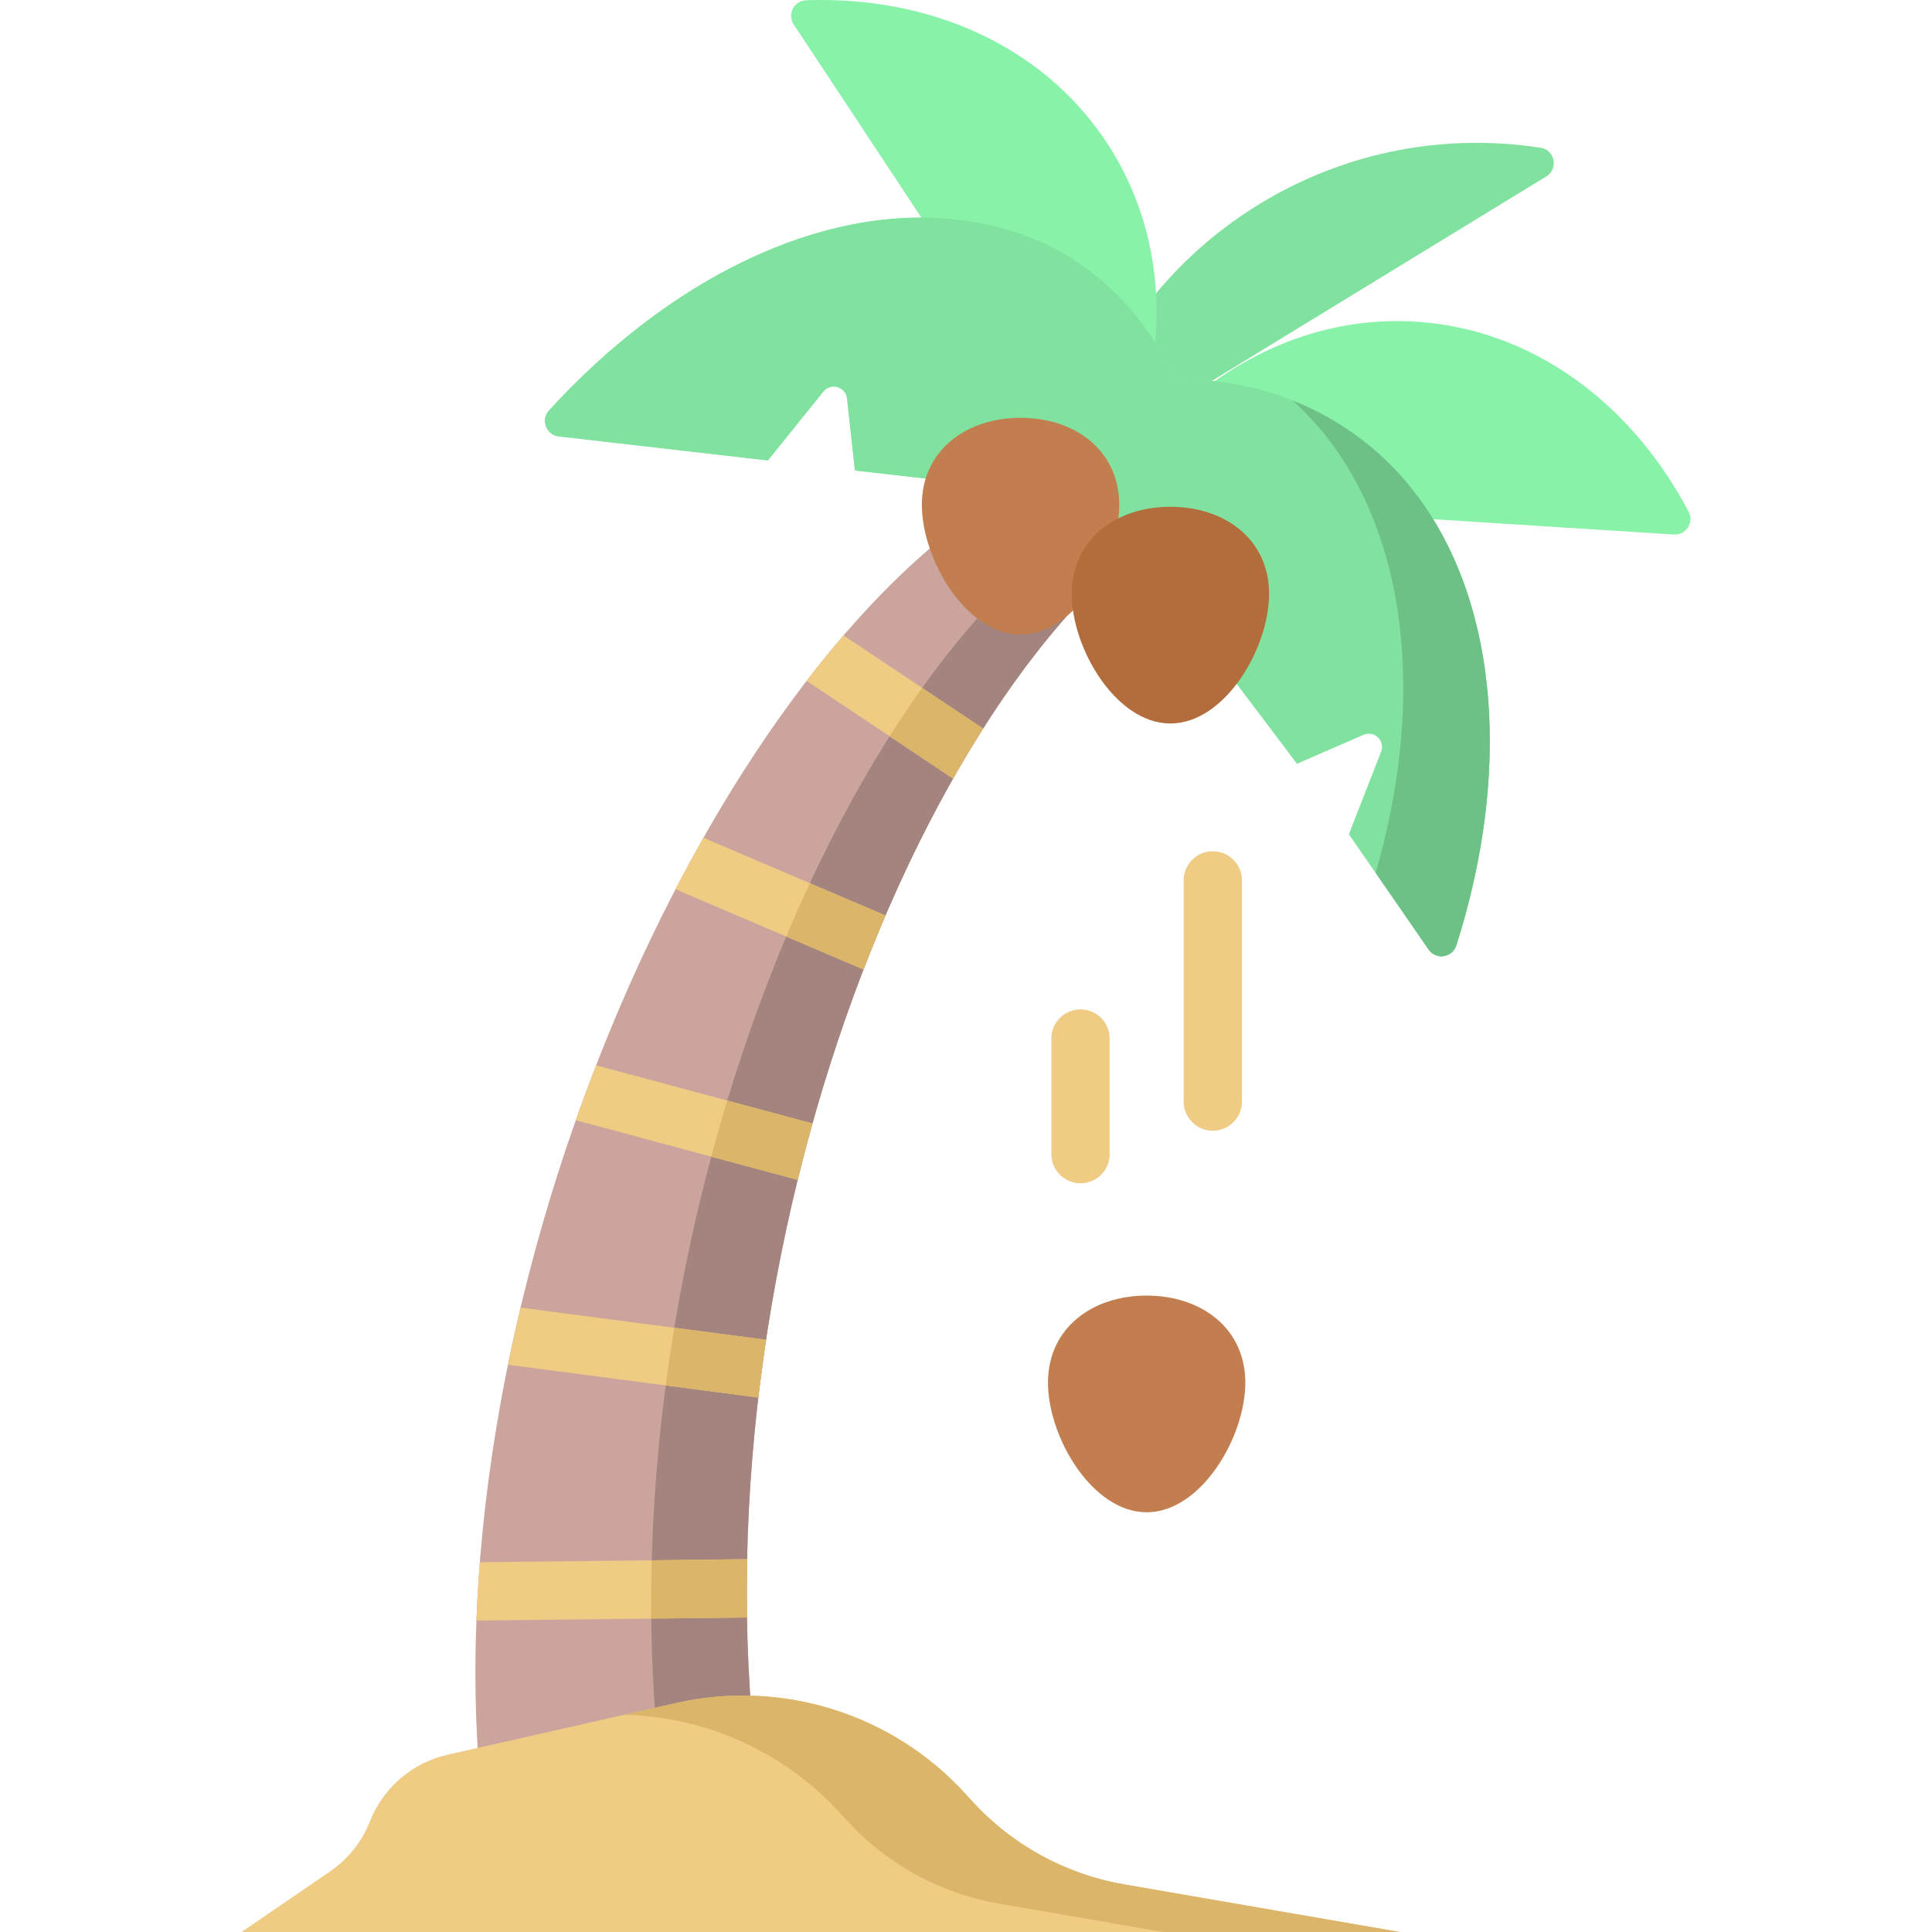 <svg id="Capa_1" enable-background="new 0 0 512 512" height="512" viewBox="0 0 512 512" width="512" xmlns="http://www.w3.org/2000/svg"><path d="m283.639 123.873 126.154-77.121c3.256-1.99 2.297-6.997-1.474-7.583-24.946-3.873-51.337.716-74.563 14.914-26.484 16.191-43.724 41.741-50.117 69.79z" fill="#80e29e"/><path d="m303.874 343.341c-14.442 0-26.149 8.631-26.149 23.073s11.708 34.353 26.149 34.353c14.442 0 26.149-19.911 26.149-34.353s-11.707-23.073-26.149-23.073z" fill="#c27e4e"/><path d="m310.832 138.089-41.749-8.896c-81.188 45.83-158.553 219.578-140.43 355.674l76.189 10.361c-28.134-141.58 33.668-309.128 105.99-357.139z" fill="#cba59d"/><path d="m310.832 138.089-41.749-8.896c-1.56.881-3.117 1.824-4.673 2.798l24.36 5.484c-72.572 46.983-136.062 212.637-110.4 354.153l26.472 3.6c-28.134-141.581 33.668-309.128 105.99-357.139z" fill="#a3847e"/><path d="m197.956 428.649s-71.581.817-71.701.812c.196-5.133.499-10.285.905-15.451 0 0 70.806-.813 70.832-.813-.106 5.151-.119 10.304-.036 15.452zm4.979-73.603-64.984-8.517c-1.196 5.024-2.311 10.068-3.341 15.124.195.041.393.075.594.101 0 0 65.747 8.617 65.759 8.618.601-5.127 1.287-10.233 2.053-15.314-.027-.004-.054-.009-.081-.012zm12.363-57.32-57.324-15.406c-1.86 4.792-3.654 9.638-5.378 14.528.202.073.408.138.619.195 0 0 58.145 15.624 58.182 15.633 1.234-5.032 2.543-10.013 3.924-14.943zm8.242-129.334c-3.3 3.833-6.56 7.847-9.772 12.026.162.128.33.25.504.367 0 0 38.174 25.471 38.307 25.549 2.59-4.568 5.244-8.989 7.955-13.252zm-37.126 53.625c-2.518 4.444-4.982 8.986-7.388 13.617.192.102.389.196.592.283 0 0 49.161 20.992 49.224 21.017 1.875-4.859 3.819-9.633 5.826-14.312z" fill="#efcb83"/><g fill="#dbb56a"><path d="m244.383 182.302c-2.929 4.1-5.805 8.38-8.621 12.825 0 0 16.684 11.129 16.818 11.207 2.58-4.549 5.223-8.955 7.955-13.252z"/><path d="m192.73 291.661c-1.485 4.898-2.9 9.855-4.24 14.862l22.906 6.152c2.126-8.665 3.718-14.165 3.924-14.943.001.001-19.378-5.208-22.59-6.071z"/><path d="m214.621 234.061c-2.149 4.611-4.237 9.324-6.258 14.13 0 0 20.417 8.718 20.479 8.742 3.093-8.017 5.742-14.107 5.826-14.312z"/><path d="m197.992 413.197c-2.079-.02 7.156-.082-25.274.288-.138 5.152-.183 10.306-.131 15.456l25.37-.292c.001-1.497-.153-6.305.035-15.452z"/><path d="m178.691 351.868c-.839 5.07-1.598 10.168-2.273 15.287l24.545 3.216c.074-.63.233-1.948.236-1.979.515-4.239 1.12-8.717 1.817-13.335-.027-.004-.054-.008-.081-.012z"/></g><path d="m379.798 137.593 63.79 4.059c3.2.204 5.416-3.176 3.924-6.014-15.096-28.705-41.319-48.421-72.221-50.388-19.327-1.23-37.713 4.669-53.333 15.751-3.404-.385-6.845-.567-10.306-.526-1.687-3.404-3.519-6.623-5.489-9.661 1.621-18.729-2.444-37.245-12.936-53.127-17.063-25.827-47.193-38.78-79.593-37.617-3.216.115-5.069 3.714-3.295 6.399l33.83 51.207c-33.907-.046-69.888 19.588-98.65 51.078-2.277 2.493-.799 6.511 2.555 6.897l55.413 6.369 14.714-18.262c1.974-2.45 5.924-1.296 6.269 1.832l2.101 19.084 64.063 7.363 53.087 70.333 17.604-7.664c2.885-1.256 5.85 1.598 4.706 4.529l-8.531 21.846 21.109 30.569c1.952 2.827 6.285 2.163 7.329-1.111 13.261-41.557 11.996-83.482-6.14-112.946z" fill="#88f2a9"/><path d="m375.912 131.813c-15.293-20.769-39.314-31.633-64.259-31.337-11.902-24.017-30.76-39.146-57.924-42.268-36.594-4.206-76.726 16.076-108.209 50.548-2.275 2.491-.797 6.512 2.555 6.897l55.413 6.369 14.714-18.262c1.974-2.45 5.924-1.296 6.269 1.832l2.101 19.084 64.063 7.363 53.087 70.333 17.604-7.664c2.885-1.256 5.85 1.598 4.706 4.529l-8.531 21.846 21.109 30.569c1.95 2.824 6.286 2.159 7.329-1.111 14.156-44.359 11.766-89.131-10.027-118.728z" fill="#80e29e"/><path d="m375.912 131.813c-8.755-11.89-20.373-20.527-33.385-25.689 3.809 3.419 7.323 7.259 10.463 11.524 20.963 28.468 23.969 70.98 11.569 113.656l14.05 20.346c1.95 2.824 6.286 2.159 7.329-1.111 14.157-44.357 11.767-89.129-10.026-118.726z" fill="#6dc187"/><path d="m270.454 110.727c-14.442 0-26.149 8.631-26.149 23.073s11.708 34.353 26.149 34.353c14.442 0 26.149-19.911 26.149-34.353s-11.707-23.073-26.149-23.073z" fill="#c27e4e"/><path d="m310.167 134.303c-14.442 0-26.149 8.631-26.149 23.073s11.707 34.353 26.149 34.353 26.149-19.911 26.149-34.353-11.708-23.073-26.149-23.073z" fill="#b36d3c"/><path d="m257.497 477.183-1.541-1.697c-19.335-21.282-48.624-30.52-76.67-24.181l-60.654 13.708c-9.364 2.116-17.073 8.728-20.592 17.66-2.126 5.397-5.822 10.033-10.61 13.308l-23.418 16.019h306.957l-73.054-12.622c-15.569-2.689-29.794-10.501-40.418-22.195z" fill="#efcb83"/><path d="m222.722 480.57 1.541 1.697c10.624 11.694 24.849 19.506 40.418 22.195l43.63 7.538h62.657l-73.054-12.622c-15.569-2.69-29.793-10.501-40.418-22.195l-1.541-1.697c-19.335-21.282-48.624-30.52-76.67-24.181l-13.921 3.146c21.616.467 42.447 9.706 57.358 26.119z" fill="#dbb56a"/><path d="m286.342 313.582c-4.267 0-7.726-3.459-7.726-7.726v-30.627c0-4.267 3.459-7.726 7.726-7.726s7.726 3.459 7.726 7.726v30.627c.001 4.267-3.459 7.726-7.726 7.726z" fill="#efcb83"/><path d="m321.405 299.651c-4.267 0-7.726-3.459-7.726-7.726v-58.606c0-4.267 3.459-7.726 7.726-7.726s7.726 3.459 7.726 7.726v58.606c0 4.267-3.459 7.726-7.726 7.726z" fill="#efcb83"/></svg>